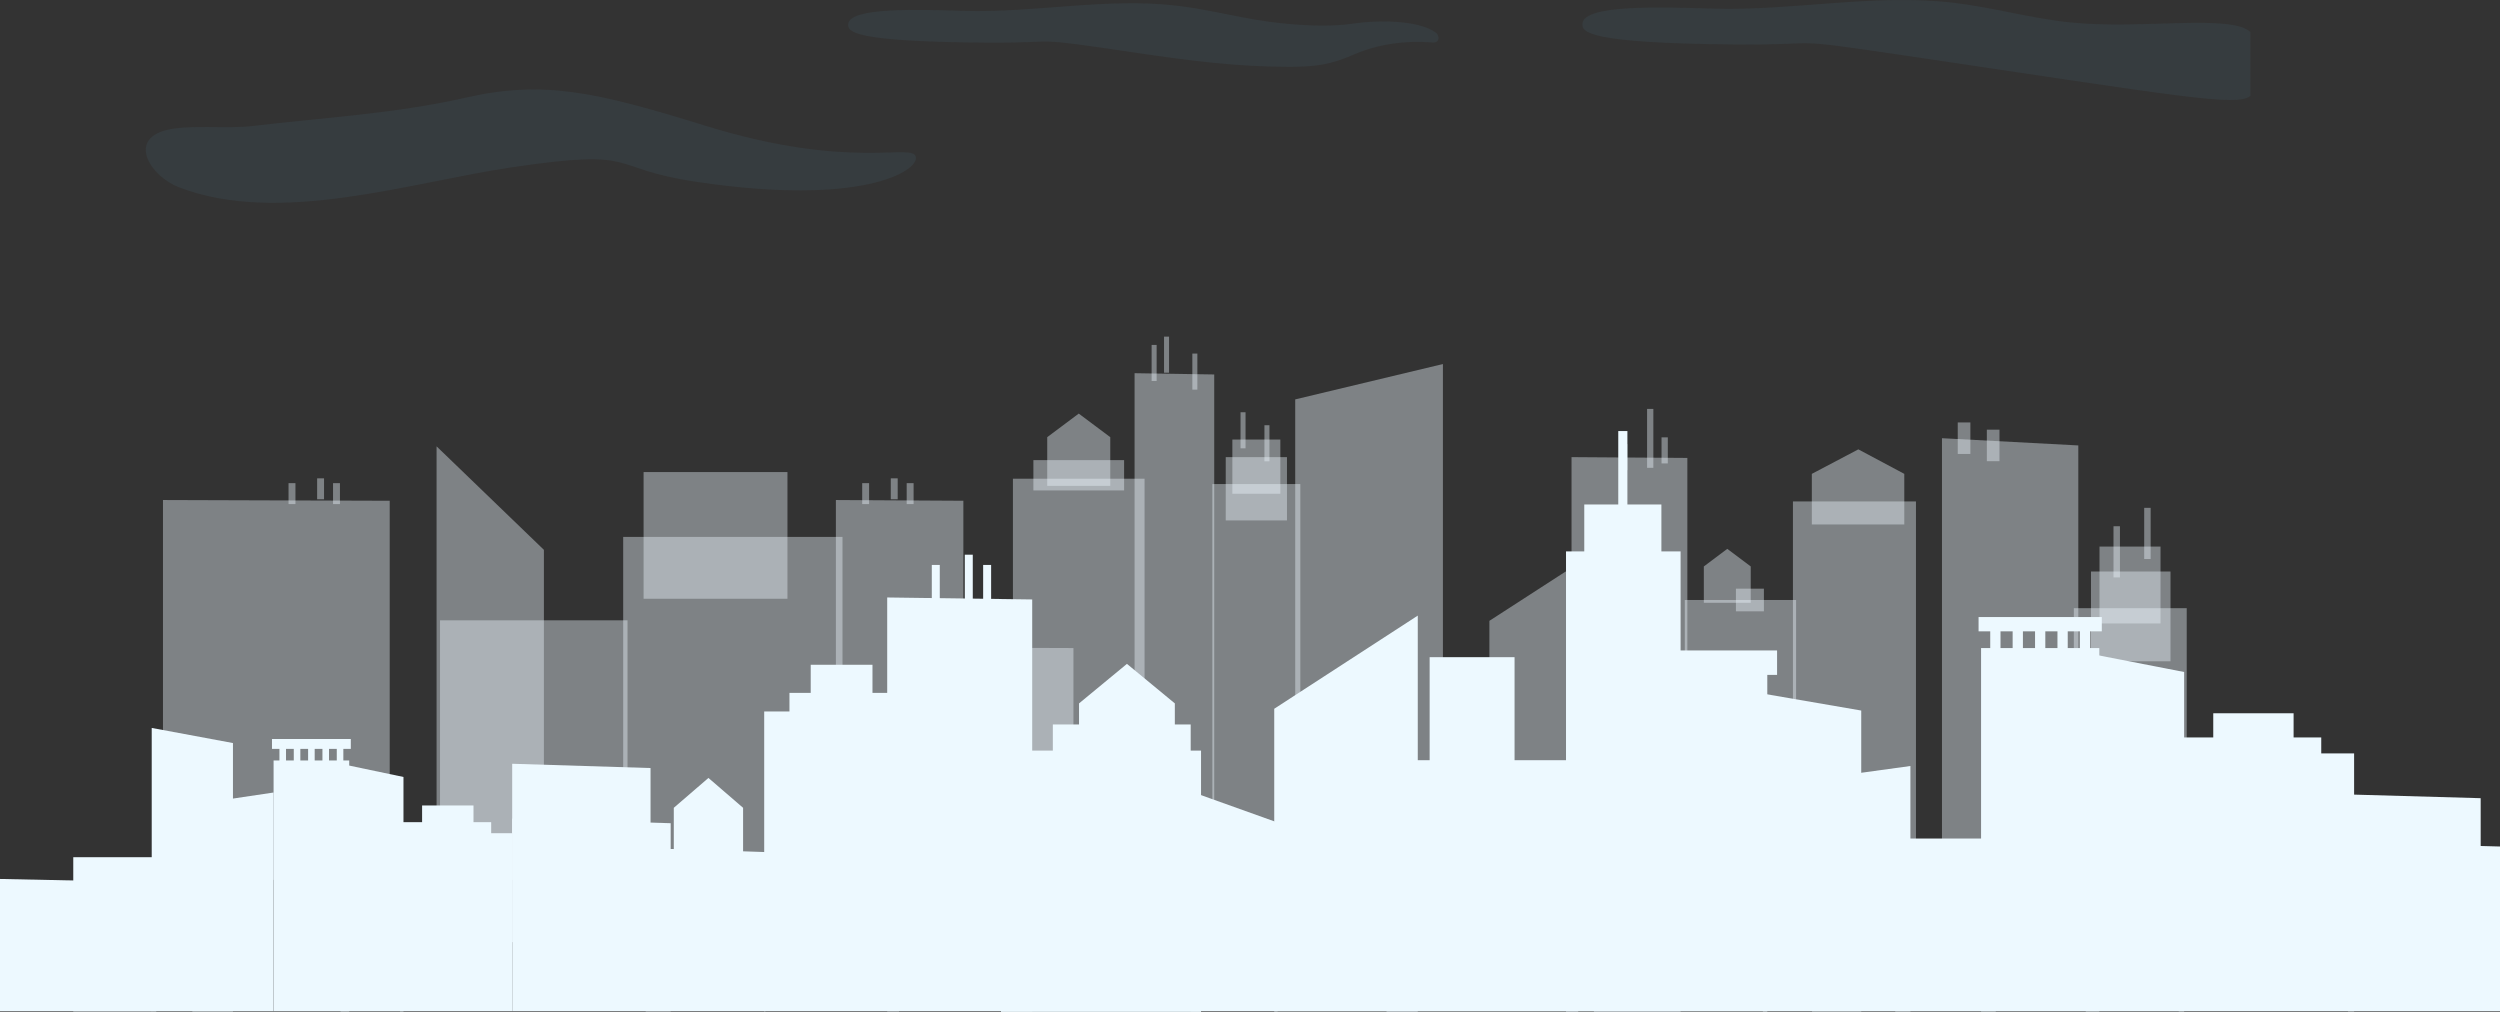<svg xmlns="http://www.w3.org/2000/svg" width="2234.839" height="904.538" viewBox="0 0 2234.839 904.538">
  <rect x="0" y="0" width="2234.839" height="904.538" fill="#333333" stroke="none"/>
  <g id="Group_1404" data-name="Group 1404" transform="translate(29.16 -42.844)">
    <g id="Group_1388" data-name="Group 1388" transform="translate(-238.439 461.777)">
      <g id="Group_1366" data-name="Group 1366" transform="translate(354.959 -118)">
        <g id="Group_1361" data-name="Group 1361" transform="translate(1360.404 189.703)">
          <path id="Path_3365" data-name="Path 3365" d="M510.526,172.548h41.922v-32.5l-20.961-15.729-20.961,15.729Z" transform="translate(-493.487 -124.324)" fill="rgba(238,248,255,0.4)"/>
          <rect id="Rectangle_1171" data-name="Rectangle 1171" width="99.521" height="250.184" transform="translate(0 45.717)" fill="rgba(238,248,255,0.4)"/>
          <rect id="Rectangle_1172" data-name="Rectangle 1172" width="25.015" height="20.248" transform="translate(45.718 35.594)" fill="rgba(238,248,255,0.4)"/>
        </g>
        <rect id="Rectangle_1173" data-name="Rectangle 1173" width="78.642" height="353.821" transform="translate(938.097 131.784)" fill="rgba(238,248,255,0.4)"/>
        <rect id="Rectangle_1174" data-name="Rectangle 1174" width="54.751" height="56.576" transform="translate(950.042 107.712)" fill="rgba(238,248,255,0.4)"/>
        <rect id="Rectangle_1175" data-name="Rectangle 1175" width="42.891" height="48.447" transform="translate(955.972 91.996)" fill="rgba(238,248,255,0.4)"/>
        <g id="Group_1362" data-name="Group 1362" transform="translate(1457.091 100.759)">
          <rect id="Rectangle_1176" data-name="Rectangle 1176" width="109.98" height="338.283" transform="translate(0 46.563)" fill="rgba(238,248,255,0.4)"/>
          <path id="Path_3366" data-name="Path 3366" d="M538.17,166.008h82.654V120.757l-41.085-21.9-41.569,21.9Z" transform="translate(-521.281 -98.853)" fill="rgba(238,248,255,0.4)"/>
        </g>
        <path id="Path_3367" data-name="Path 3367" d="M537.963,538.13V77.012L405.922,108.628v429.5Z" transform="translate(606.235 -52.525)" fill="rgba(238,248,255,0.4)"/>
        <path id="Path_3368" data-name="Path 3368" d="M186.119,485.625V98.081l95.958,92.538V485.625Z" transform="translate(58.466 -0.019)" fill="rgba(238,248,255,0.4)"/>
        <rect id="Rectangle_1177" data-name="Rectangle 1177" width="6.176" height="18.72" transform="translate(650.621 126.677)" fill="rgba(238,248,255,0.4)"/>
        <rect id="Rectangle_1178" data-name="Rectangle 1178" width="6.176" height="18.721" transform="translate(664.838 130.973)" fill="rgba(238,248,255,0.4)"/>
        <rect id="Rectangle_1179" data-name="Rectangle 1179" width="6.176" height="18.721" transform="translate(625.062 130.973)" fill="rgba(238,248,255,0.4)"/>
        <path id="Path_3369" data-name="Path 3369" d="M402.31,451.377V112.484l-113.973-.661V451.377Z" transform="translate(313.201 34.228)" fill="rgba(238,248,255,0.4)"/>
        <rect id="Rectangle_1180" data-name="Rectangle 1180" width="6.176" height="18.72" transform="translate(137.813 126.677)" fill="rgba(238,248,255,0.4)"/>
        <rect id="Rectangle_1181" data-name="Rectangle 1181" width="6.176" height="18.721" transform="translate(152.03 130.973)" fill="rgba(238,248,255,0.4)"/>
        <rect id="Rectangle_1182" data-name="Rectangle 1182" width="6.176" height="18.721" transform="translate(112.254 130.973)" fill="rgba(238,248,255,0.4)"/>
        <path id="Path_3370" data-name="Path 3370" d="M318.783,451.377V112.484l-202.7-.661V451.377Z" transform="translate(-116.08 34.228)" fill="rgba(238,248,255,0.4)"/>
        <path id="Path_3371" data-name="Path 3371" d="M430.49,357.229V150.006l-113.973-.4V357.229Z" transform="translate(383.428 128.376)" fill="rgba(238,248,255,0.4)"/>
        <g id="Group_1363" data-name="Group 1363" transform="translate(1259.163 64.609)">
          <rect id="Rectangle_1183" data-name="Rectangle 1183" width="5.615" height="52.665" transform="translate(67.534)" fill="rgba(238,248,255,0.4)"/>
          <rect id="Rectangle_1184" data-name="Rectangle 1184" width="5.614" height="23.307" transform="translate(80.458 25.424)" fill="rgba(238,248,255,0.4)"/>
          <rect id="Rectangle_1185" data-name="Rectangle 1185" width="5.615" height="23.307" transform="translate(44.298 31.458)" fill="rgba(238,248,255,0.4)"/>
          <path id="Path_3372" data-name="Path 3372" d="M580.2,478.742V101.566l-103.54-.723v377.9Z" transform="translate(-476.655 -57.747)" fill="rgba(238,248,255,0.4)"/>
        </g>
        <path id="Path_3373" data-name="Path 3373" d="M559.167,422.082v-298.5l-103.54,66.947V422.082Z" transform="translate(730.105 63.523)" fill="rgba(238,248,255,0.4)"/>
        <rect id="Rectangle_1186" data-name="Rectangle 1186" width="4.492" height="32.246" transform="translate(894.89)" fill="rgba(238,248,255,0.4)"/>
        <rect id="Rectangle_1187" data-name="Rectangle 1187" width="4.492" height="32.246" transform="translate(963.268 67.597)" fill="rgba(238,248,255,0.4)"/>
        <rect id="Rectangle_1188" data-name="Rectangle 1188" width="4.492" height="32.246" transform="translate(920.201 15.136)" fill="rgba(238,248,255,0.4)"/>
        <rect id="Rectangle_1189" data-name="Rectangle 1189" width="4.492" height="32.246" transform="translate(984.638 79.193)" fill="rgba(238,248,255,0.4)"/>
        <rect id="Rectangle_1190" data-name="Rectangle 1190" width="4.492" height="32.246" transform="translate(883.787 7.4)" fill="rgba(238,248,255,0.4)"/>
        <path id="Path_3374" data-name="Path 3374" d="M436,532.286V80.5l-71.2-1.139V532.286Z" transform="translate(503.752 -46.681)" fill="rgba(238,248,255,0.4)"/>
        <rect id="Rectangle_1191" data-name="Rectangle 1191" width="117.678" height="358.605" transform="translate(759.808 127)" fill="rgba(238,248,255,0.4)"/>
        <rect id="Rectangle_1192" data-name="Rectangle 1192" width="81.093" height="27.082" transform="translate(778.101 110.385)" fill="rgba(238,248,255,0.4)"/>
        <path id="Path_3375" data-name="Path 3375" d="M342.439,154.341H398.8V110.78L370.618,89.7,342.439,110.78Z" transform="translate(448.029 -20.915)" fill="rgba(238,248,255,0.4)"/>
        <g id="Group_1364" data-name="Group 1364" transform="translate(1590.319 76.699)">
          <rect id="Rectangle_1193" data-name="Rectangle 1193" width="11.301" height="28.182" transform="translate(14.096)" fill="rgba(238,248,255,0.4)"/>
          <rect id="Rectangle_1194" data-name="Rectangle 1194" width="11.301" height="28.182" transform="translate(40.11 6.468)" fill="rgba(238,248,255,0.4)"/>
          <path id="Path_3376" data-name="Path 3376" d="M693.355,490.813V102.466L571.485,96V490.813Z" transform="translate(-571.485 -81.908)" fill="rgba(238,248,255,0.4)"/>
        </g>
        <g id="Group_1365" data-name="Group 1365" transform="translate(1708.188 153.048)">
          <rect id="Rectangle_1195" data-name="Rectangle 1195" width="100.923" height="242.865" transform="translate(0 89.693)" fill="rgba(238,248,255,0.4)"/>
          <rect id="Rectangle_1196" data-name="Rectangle 1196" width="71.084" height="80.263" transform="translate(15.341 56.909)" fill="rgba(238,248,255,0.4)"/>
          <rect id="Rectangle_1197" data-name="Rectangle 1197" width="54.546" height="68.73" transform="translate(22.957 34.614)" fill="rgba(238,248,255,0.4)"/>
          <rect id="Rectangle_1198" data-name="Rectangle 1198" width="5.768" height="45.746" transform="translate(68.67 45.746) rotate(180)" fill="rgba(238,248,255,0.4)"/>
          <rect id="Rectangle_1199" data-name="Rectangle 1199" width="5.768" height="45.746" transform="translate(41.225 62.197) rotate(180)" fill="rgba(238,248,255,0.4)"/>
        </g>
        <rect id="Rectangle_1200" data-name="Rectangle 1200" width="196.049" height="306.575" transform="translate(411.406 179.029)" fill="rgba(238,248,255,0.4)"/>
        <rect id="Rectangle_1201" data-name="Rectangle 1201" width="167.608" height="232.014" transform="translate(247.674 253.591)" fill="rgba(238,248,255,0.4)"/>
        <rect id="Rectangle_1202" data-name="Rectangle 1202" width="128.613" height="113.249" transform="translate(429.643 121.065)" fill="rgba(238,248,255,0.4)"/>
      </g>
      <g id="Group_1387" data-name="Group 1387" transform="translate(262.203 -33.595)">
        <rect id="Rectangle_1203" data-name="Rectangle 1203" width="105.695" height="324.735" transform="translate(1718.023 194.009)" fill="#edf9ff"/>
        <rect id="Rectangle_1204" data-name="Rectangle 1204" width="171.352" height="224.547" transform="translate(1186.522 294.231)" fill="#edf9ff"/>
        <rect id="Rectangle_1205" data-name="Rectangle 1205" width="75.905" height="136.33" transform="translate(1225.087 202.135)" fill="#edf9ff"/>
        <rect id="Rectangle_1206" data-name="Rectangle 1206" width="87.08" height="21.854" transform="translate(1448.583 196.118)" fill="#edf9ff"/>
        <rect id="Rectangle_1207" data-name="Rectangle 1207" width="110.166" height="12.776" transform="translate(1715.787 166.262)" fill="#edf9ff"/>
        <path id="Path_3377" data-name="Path 3377" d="M301.134,359.987V163.462l77.724,27.82v168.7Z" transform="translate(710.338 158.683)" fill="#edf9ff"/>
        <rect id="Rectangle_1208" data-name="Rectangle 1208" width="102.435" height="411.21" transform="translate(1346.99 107.568)" fill="#edf9ff"/>
        <rect id="Rectangle_1209" data-name="Rectangle 1209" width="68.938" height="161.47" transform="translate(1363.317 65.639)" fill="#edf9ff"/>
        <rect id="Rectangle_1210" data-name="Rectangle 1210" width="8.164" height="142.947" transform="translate(1393.705)" fill="#edf9ff"/>
        <g id="Group_1367" data-name="Group 1367" transform="translate(1726.221 175.579)">
          <rect id="Rectangle_1211" data-name="Rectangle 1211" width="9.177" height="71.86" fill="#edf9ff"/>
          <rect id="Rectangle_1212" data-name="Rectangle 1212" width="9.177" height="71.86" transform="translate(20.03)" fill="#edf9ff"/>
          <rect id="Rectangle_1213" data-name="Rectangle 1213" width="9.177" height="71.86" transform="translate(40.06)" fill="#edf9ff"/>
          <rect id="Rectangle_1214" data-name="Rectangle 1214" width="9.177" height="71.86" transform="translate(60.091)" fill="#edf9ff"/>
          <rect id="Rectangle_1215" data-name="Rectangle 1215" width="9.177" height="71.86" transform="translate(80.121)" fill="#edf9ff"/>
        </g>
        <rect id="Rectangle_1216" data-name="Rectangle 1216" width="154.992" height="308.674" transform="translate(1371.929 210.104)" fill="#edf9ff"/>
        <rect id="Rectangle_1217" data-name="Rectangle 1217" width="89.823" height="154.496" transform="translate(1641.343 364.249)" fill="#edf9ff"/>
        <path id="Path_3378" data-name="Path 3378" d="M188.4,321V175.2l107,3.494V321Z" transform="translate(335.874 197.67)" fill="#edf9ff"/>
        <path id="Path_3379" data-name="Path 3379" d="M194.216,242.546H256.16V187.376l-30.972-26.7-30.972,26.7Z" transform="translate(355.189 149.413)" fill="#edf9ff"/>
        <path id="Path_3380" data-name="Path 3380" d="M540.512,324.895V174.019l135.926,3.616V324.895Z" transform="translate(1505.478 193.749)" fill="#edf9ff"/>
        <path id="Path_3409" data-name="Path 3409" d="M540.512,292.269V174.019l135.926,2.834V292.269Z" transform="translate(-593.435 226.374)" fill="#edf9ff"/>
        <path id="Path_3381" data-name="Path 3381" d="M540.512,303.766V164.087l118.655,3.348V303.766Z" transform="translate(1505.478 160.759)" fill="#edf9ff"/>
        <rect id="Rectangle_1218" data-name="Rectangle 1218" width="178.823" height="233.561" transform="translate(841.903 285.639)" fill="#edf9ff"/>
        <rect id="Rectangle_1219" data-name="Rectangle 1219" width="123.228" height="43.153" transform="translate(888.244 262.291)" fill="#edf9ff"/>
        <path id="Path_3382" data-name="Path 3382" d="M278.039,245.439H363.68v-73.02L320.86,137.075l-42.82,35.344Z" transform="translate(633.625 71.034)" fill="#edf9ff"/>
        <path id="Path_3383" data-name="Path 3383" d="M419.492,427.273V143.227l87.92,15.146v268.9Z" transform="translate(1103.488 91.471)" fill="#edf9ff"/>
        <path id="Path_3384" data-name="Path 3384" d="M486.284,455.242V134.807l87.92,17.087V455.242Z" transform="translate(1325.35 63.502)" fill="#edf9ff"/>
        <path id="Path_3385" data-name="Path 3385" d="M429.664,377.527V170.3l87.92-12.1V377.527Z" transform="translate(1137.276 141.217)" fill="#edf9ff"/>
        <rect id="Rectangle_1220" data-name="Rectangle 1220" width="7.127" height="39.906" transform="translate(809.541 110.525)" fill="#edf9ff"/>
        <rect id="Rectangle_1221" data-name="Rectangle 1221" width="7.127" height="39.907" transform="translate(825.947 119.683)" fill="#edf9ff"/>
        <rect id="Rectangle_1222" data-name="Rectangle 1222" width="7.126" height="39.907" transform="translate(780.046 119.683)" fill="#edf9ff"/>
        <path id="Path_3386" data-name="Path 3386" d="M238.359,493.252V123.342l129.626,1.773V493.252Z" transform="translate(501.819 25.417)" fill="#edf9ff"/>
        <path id="Path_3387" data-name="Path 3387" d="M318.416,480.9V210.376l128.316-83.283V480.9Z" transform="translate(767.744 37.875)" fill="#edf9ff"/>
        <rect id="Rectangle_1223" data-name="Rectangle 1223" width="120.511" height="268.006" transform="translate(630.221 250.663)" fill="#edf9ff"/>
        <rect id="Rectangle_1224" data-name="Rectangle 1224" width="97.931" height="100.164" transform="translate(652.802 234.054)" fill="#edf9ff"/>
        <rect id="Rectangle_1225" data-name="Rectangle 1225" width="55.216" height="43.651" transform="translate(671.804 208.923)" fill="#edf9ff"/>
        <rect id="Rectangle_1226" data-name="Rectangle 1226" width="156.75" height="230.468" transform="translate(1894.745 288.176)" fill="#edf9ff"/>
        <rect id="Rectangle_1227" data-name="Rectangle 1227" width="127.38" height="86.134" transform="translate(2022.124 360.028) rotate(180)" fill="#edf9ff"/>
        <rect id="Rectangle_1228" data-name="Rectangle 1228" width="71.82" height="37.537" transform="translate(1997.406 289.819) rotate(180)" fill="#edf9ff"/>
        <g id="Group_1368" data-name="Group 1368" transform="translate(1737.829 212.835)">
          <rect id="Rectangle_1229" data-name="Rectangle 1229" width="62.092" height="9.764" transform="translate(62.092 9.764) rotate(180)" fill="#edf9ff"/>
          <rect id="Rectangle_1230" data-name="Rectangle 1230" width="62.092" height="9.764" transform="translate(62.092 34.083) rotate(180)" fill="#edf9ff"/>
          <rect id="Rectangle_1231" data-name="Rectangle 1231" width="62.092" height="9.764" transform="translate(62.092 58.402) rotate(180)" fill="#edf9ff"/>
          <rect id="Rectangle_1232" data-name="Rectangle 1232" width="62.092" height="9.764" transform="translate(62.092 82.72) rotate(180)" fill="#edf9ff"/>
          <rect id="Rectangle_1233" data-name="Rectangle 1233" width="62.092" height="9.764" transform="translate(62.092 107.039) rotate(180)" fill="#edf9ff"/>
          <rect id="Rectangle_1234" data-name="Rectangle 1234" width="62.092" height="9.764" transform="translate(62.092 131.358) rotate(180)" fill="#edf9ff"/>
          <rect id="Rectangle_1235" data-name="Rectangle 1235" width="62.092" height="9.764" transform="translate(62.092 155.677) rotate(180)" fill="#edf9ff"/>
          <rect id="Rectangle_1236" data-name="Rectangle 1236" width="62.092" height="9.764" transform="translate(62.092 179.996) rotate(180)" fill="#edf9ff"/>
          <rect id="Rectangle_1237" data-name="Rectangle 1237" width="62.092" height="9.764" transform="translate(62.092 204.314) rotate(180)" fill="#edf9ff"/>
          <rect id="Rectangle_1238" data-name="Rectangle 1238" width="62.092" height="9.764" transform="translate(62.092 228.633) rotate(180)" fill="#edf9ff"/>
          <rect id="Rectangle_1239" data-name="Rectangle 1239" width="62.092" height="9.764" transform="translate(62.092 252.952) rotate(180)" fill="#edf9ff"/>
        </g>
        <rect id="Rectangle_1240" data-name="Rectangle 1240" width="67.608" height="224.293" transform="translate(191.639 294.451)" fill="#edf9ff"/>
        <rect id="Rectangle_1241" data-name="Rectangle 1241" width="70.467" height="8.824" transform="translate(190.209 275.287)" fill="#edf9ff"/>
        <g id="Group_1369" data-name="Group 1369" transform="translate(196.883 281.722)">
          <rect id="Rectangle_1242" data-name="Rectangle 1242" width="5.87" height="49.633" fill="#edf9ff"/>
          <rect id="Rectangle_1243" data-name="Rectangle 1243" width="5.87" height="49.633" transform="translate(12.812)" fill="#edf9ff"/>
          <rect id="Rectangle_1244" data-name="Rectangle 1244" width="5.87" height="49.633" transform="translate(25.625)" fill="#edf9ff"/>
          <rect id="Rectangle_1245" data-name="Rectangle 1245" width="5.87" height="49.633" transform="translate(38.437)" fill="#edf9ff"/>
          <rect id="Rectangle_1246" data-name="Rectangle 1246" width="5.87" height="49.633" transform="translate(51.249)" fill="#edf9ff"/>
        </g>
        <rect id="Rectangle_1247" data-name="Rectangle 1247" width="74.196" height="137.801" transform="translate(12.573 380.943)" fill="#edf9ff"/>
        <path id="Path_3388" data-name="Path 3388" d="M161.918,343.242V171l141.676,4.128V343.242Z" transform="translate(243.027 175.427)" fill="#edf9ff"/>
        <path id="Path_3389" data-name="Path 3389" d="M161.918,319.667V160.2l123.675,3.822V319.667Z" transform="translate(243.027 137.219)" fill="#edf9ff"/>
        <path id="Path_3390" data-name="Path 3390" d="M82.564,416.91V163.557l72.624,13.51V416.91Z" transform="translate(0.138 101.835)" fill="#edf9ff"/>
        <path id="Path_3391" data-name="Path 3391" d="M125.288,379.063V157.741l56.238,11.8V379.063Z" transform="translate(126.23 139.681)" fill="#edf9ff"/>
        <path id="Path_3392" data-name="Path 3392" d="M89.071,369.525V184.69L161.7,173.9V369.525Z" transform="translate(29.944 149.22)" fill="#edf9ff"/>
        <rect id="Rectangle_1248" data-name="Rectangle 1248" width="100.265" height="159.183" transform="translate(304.679 359.492)" fill="#edf9ff"/>
        <rect id="Rectangle_1249" data-name="Rectangle 1249" width="81.479" height="59.492" transform="translate(386.157 409.12) rotate(180)" fill="#edf9ff"/>
        <rect id="Rectangle_1250" data-name="Rectangle 1250" width="45.94" height="25.926" transform="translate(370.347 360.627) rotate(180)" fill="#edf9ff"/>
        <g id="Group_1370" data-name="Group 1370" transform="translate(204.308 307.454)">
          <rect id="Rectangle_1251" data-name="Rectangle 1251" width="39.718" height="6.744" transform="translate(39.718 6.744) rotate(180)" fill="#edf9ff"/>
          <rect id="Rectangle_1252" data-name="Rectangle 1252" width="39.718" height="6.744" transform="translate(39.718 23.541) rotate(180)" fill="#edf9ff"/>
          <rect id="Rectangle_1253" data-name="Rectangle 1253" width="39.718" height="6.744" transform="translate(39.718 40.337) rotate(180)" fill="#edf9ff"/>
          <rect id="Rectangle_1254" data-name="Rectangle 1254" width="39.718" height="6.744" transform="translate(39.718 57.134) rotate(180)" fill="#edf9ff"/>
          <rect id="Rectangle_1255" data-name="Rectangle 1255" width="39.718" height="6.744" transform="translate(39.718 73.931) rotate(180)" fill="#edf9ff"/>
          <rect id="Rectangle_1256" data-name="Rectangle 1256" width="39.718" height="6.744" transform="translate(39.718 90.728) rotate(180)" fill="#edf9ff"/>
          <rect id="Rectangle_1257" data-name="Rectangle 1257" width="39.718" height="6.744" transform="translate(39.718 107.525) rotate(180)" fill="#edf9ff"/>
          <rect id="Rectangle_1258" data-name="Rectangle 1258" width="39.718" height="6.744" transform="translate(39.718 124.322) rotate(180)" fill="#edf9ff"/>
          <rect id="Rectangle_1259" data-name="Rectangle 1259" width="39.718" height="6.744" transform="translate(39.718 141.119) rotate(180)" fill="#edf9ff"/>
          <rect id="Rectangle_1260" data-name="Rectangle 1260" width="39.718" height="6.744" transform="translate(39.718 157.915) rotate(180)" fill="#edf9ff"/>
          <rect id="Rectangle_1261" data-name="Rectangle 1261" width="39.718" height="6.744" transform="translate(39.718 174.712) rotate(180)" fill="#edf9ff"/>
        </g>
        <g id="Group_1373" data-name="Group 1373" transform="translate(1366.301 126.835)">
          <g id="Group_1371" data-name="Group 1371" transform="translate(0 0)">
            <rect id="Rectangle_1262" data-name="Rectangle 1262" width="63.734" height="6.168" transform="translate(63.734 6.168) rotate(180)" fill="#edf9ff"/>
            <rect id="Rectangle_1263" data-name="Rectangle 1263" width="63.734" height="6.168" transform="translate(63.734 21.531) rotate(180)" fill="#edf9ff"/>
            <rect id="Rectangle_1264" data-name="Rectangle 1264" width="63.734" height="6.168" transform="translate(63.734 36.894) rotate(180)" fill="#edf9ff"/>
            <rect id="Rectangle_1265" data-name="Rectangle 1265" width="63.734" height="6.168" transform="translate(63.734 52.258) rotate(180)" fill="#edf9ff"/>
            <rect id="Rectangle_1266" data-name="Rectangle 1266" width="63.734" height="6.168" transform="translate(63.734 67.621) rotate(180)" fill="#edf9ff"/>
            <rect id="Rectangle_1267" data-name="Rectangle 1267" width="63.734" height="6.168" transform="translate(63.734 82.984) rotate(180)" fill="#edf9ff"/>
            <rect id="Rectangle_1268" data-name="Rectangle 1268" width="63.734" height="6.168" transform="translate(63.734 98.347) rotate(180)" fill="#edf9ff"/>
            <rect id="Rectangle_1269" data-name="Rectangle 1269" width="63.734" height="6.168" transform="translate(63.734 113.71) rotate(180)" fill="#edf9ff"/>
            <rect id="Rectangle_1270" data-name="Rectangle 1270" width="63.734" height="6.168" transform="translate(63.734 129.074) rotate(180)" fill="#edf9ff"/>
            <rect id="Rectangle_1271" data-name="Rectangle 1271" width="63.734" height="6.168" transform="translate(63.734 144.437) rotate(180)" fill="#edf9ff"/>
            <rect id="Rectangle_1272" data-name="Rectangle 1272" width="63.734" height="6.168" transform="translate(63.734 159.8) rotate(180)" fill="#edf9ff"/>
          </g>
          <g id="Group_1372" data-name="Group 1372" transform="translate(0 167.761)">
            <rect id="Rectangle_1273" data-name="Rectangle 1273" width="63.734" height="6.168" transform="translate(63.734 6.168) rotate(180)" fill="#edf9ff"/>
            <rect id="Rectangle_1274" data-name="Rectangle 1274" width="63.734" height="6.168" transform="translate(63.734 21.531) rotate(180)" fill="#edf9ff"/>
            <rect id="Rectangle_1275" data-name="Rectangle 1275" width="63.734" height="6.168" transform="translate(63.734 36.895) rotate(180)" fill="#edf9ff"/>
            <rect id="Rectangle_1276" data-name="Rectangle 1276" width="63.734" height="6.168" transform="translate(63.734 52.258) rotate(180)" fill="#edf9ff"/>
            <rect id="Rectangle_1277" data-name="Rectangle 1277" width="63.734" height="6.168" transform="translate(63.734 67.621) rotate(180)" fill="#edf9ff"/>
            <rect id="Rectangle_1278" data-name="Rectangle 1278" width="63.734" height="6.168" transform="translate(63.734 82.984) rotate(180)" fill="#edf9ff"/>
            <rect id="Rectangle_1279" data-name="Rectangle 1279" width="63.734" height="6.168" transform="translate(63.734 98.347) rotate(180)" fill="#edf9ff"/>
            <rect id="Rectangle_1280" data-name="Rectangle 1280" width="63.734" height="6.168" transform="translate(63.734 113.71) rotate(180)" fill="#edf9ff"/>
            <rect id="Rectangle_1281" data-name="Rectangle 1281" width="63.734" height="6.168" transform="translate(63.734 129.074) rotate(180)" fill="#edf9ff"/>
            <rect id="Rectangle_1282" data-name="Rectangle 1282" width="63.734" height="6.168" transform="translate(63.734 144.437) rotate(180)" fill="#edf9ff"/>
            <rect id="Rectangle_1283" data-name="Rectangle 1283" width="63.734" height="6.168" transform="translate(63.734 159.8) rotate(180)" fill="#edf9ff"/>
          </g>
        </g>
        <g id="Group_1377" data-name="Group 1377" transform="translate(1448.036 232.559)">
          <g id="Group_1374" data-name="Group 1374" transform="translate(47.195 0)">
            <rect id="Rectangle_1284" data-name="Rectangle 1284" width="16.125" height="6.5" transform="translate(16.125 6.5) rotate(180)" fill="#edf9ff"/>
            <rect id="Rectangle_1285" data-name="Rectangle 1285" width="16.125" height="6.5" transform="translate(16.125 30.732) rotate(180)" fill="#edf9ff"/>
            <rect id="Rectangle_1286" data-name="Rectangle 1286" width="16.125" height="6.5" transform="translate(16.125 54.965) rotate(180)" fill="#edf9ff"/>
            <rect id="Rectangle_1287" data-name="Rectangle 1287" width="16.125" height="6.5" transform="translate(16.125 79.198) rotate(180)" fill="#edf9ff"/>
            <rect id="Rectangle_1288" data-name="Rectangle 1288" width="16.125" height="6.5" transform="translate(16.125 103.43) rotate(180)" fill="#edf9ff"/>
            <rect id="Rectangle_1289" data-name="Rectangle 1289" width="16.125" height="6.5" transform="translate(16.125 127.663) rotate(180)" fill="#edf9ff"/>
            <rect id="Rectangle_1290" data-name="Rectangle 1290" width="16.125" height="6.5" transform="translate(16.125 151.896) rotate(180)" fill="#edf9ff"/>
            <rect id="Rectangle_1291" data-name="Rectangle 1291" width="16.125" height="6.5" transform="translate(16.125 176.128) rotate(180)" fill="#edf9ff"/>
            <rect id="Rectangle_1292" data-name="Rectangle 1292" width="16.125" height="6.5" transform="translate(16.125 200.361) rotate(180)" fill="#edf9ff"/>
            <rect id="Rectangle_1293" data-name="Rectangle 1293" width="16.125" height="6.5" transform="translate(16.125 224.594) rotate(180)" fill="#edf9ff"/>
            <rect id="Rectangle_1294" data-name="Rectangle 1294" width="16.125" height="6.5" transform="translate(16.125 248.826) rotate(180)" fill="#edf9ff"/>
          </g>
          <g id="Group_1375" data-name="Group 1375" transform="translate(23.597 0)">
            <rect id="Rectangle_1295" data-name="Rectangle 1295" width="16.125" height="6.5" transform="translate(16.125 6.5) rotate(180)" fill="#edf9ff"/>
            <rect id="Rectangle_1296" data-name="Rectangle 1296" width="16.125" height="6.5" transform="translate(16.125 30.732) rotate(180)" fill="#edf9ff"/>
            <rect id="Rectangle_1297" data-name="Rectangle 1297" width="16.125" height="6.5" transform="translate(16.125 54.965) rotate(180)" fill="#edf9ff"/>
            <rect id="Rectangle_1298" data-name="Rectangle 1298" width="16.125" height="6.5" transform="translate(16.125 79.198) rotate(180)" fill="#edf9ff"/>
            <rect id="Rectangle_1299" data-name="Rectangle 1299" width="16.125" height="6.5" transform="translate(16.125 103.43) rotate(180)" fill="#edf9ff"/>
            <rect id="Rectangle_1300" data-name="Rectangle 1300" width="16.125" height="6.5" transform="translate(16.125 127.663) rotate(180)" fill="#edf9ff"/>
            <rect id="Rectangle_1301" data-name="Rectangle 1301" width="16.125" height="6.5" transform="translate(16.125 151.896) rotate(180)" fill="#edf9ff"/>
            <rect id="Rectangle_1302" data-name="Rectangle 1302" width="16.125" height="6.5" transform="translate(16.125 176.128) rotate(180)" fill="#edf9ff"/>
            <rect id="Rectangle_1303" data-name="Rectangle 1303" width="16.125" height="6.5" transform="translate(16.125 200.361) rotate(180)" fill="#edf9ff"/>
            <rect id="Rectangle_1304" data-name="Rectangle 1304" width="16.125" height="6.5" transform="translate(16.125 224.594) rotate(180)" fill="#edf9ff"/>
            <rect id="Rectangle_1305" data-name="Rectangle 1305" width="16.125" height="6.5" transform="translate(16.125 248.826) rotate(180)" fill="#edf9ff"/>
          </g>
          <g id="Group_1376" data-name="Group 1376" transform="translate(0 0)">
            <rect id="Rectangle_1306" data-name="Rectangle 1306" width="16.125" height="6.5" transform="translate(16.125 6.5) rotate(180)" fill="#edf9ff"/>
            <rect id="Rectangle_1307" data-name="Rectangle 1307" width="16.125" height="6.5" transform="translate(16.125 30.732) rotate(180)" fill="#edf9ff"/>
            <rect id="Rectangle_1308" data-name="Rectangle 1308" width="16.125" height="6.5" transform="translate(16.125 54.965) rotate(180)" fill="#edf9ff"/>
            <rect id="Rectangle_1309" data-name="Rectangle 1309" width="16.125" height="6.5" transform="translate(16.125 79.198) rotate(180)" fill="#edf9ff"/>
            <rect id="Rectangle_1310" data-name="Rectangle 1310" width="16.125" height="6.5" transform="translate(16.125 103.43) rotate(180)" fill="#edf9ff"/>
            <rect id="Rectangle_1311" data-name="Rectangle 1311" width="16.125" height="6.5" transform="translate(16.125 127.663) rotate(180)" fill="#edf9ff"/>
            <rect id="Rectangle_1312" data-name="Rectangle 1312" width="16.125" height="6.5" transform="translate(16.125 151.896) rotate(180)" fill="#edf9ff"/>
            <rect id="Rectangle_1313" data-name="Rectangle 1313" width="16.125" height="6.5" transform="translate(16.125 176.128) rotate(180)" fill="#edf9ff"/>
            <rect id="Rectangle_1314" data-name="Rectangle 1314" width="16.125" height="6.5" transform="translate(16.125 200.361) rotate(180)" fill="#edf9ff"/>
            <rect id="Rectangle_1315" data-name="Rectangle 1315" width="16.125" height="6.5" transform="translate(16.125 224.594) rotate(180)" fill="#edf9ff"/>
            <rect id="Rectangle_1316" data-name="Rectangle 1316" width="16.125" height="6.5" transform="translate(16.125 248.826) rotate(180)" fill="#edf9ff"/>
          </g>
        </g>
        <g id="Group_1381" data-name="Group 1381" transform="translate(903.406 279.61)">
          <g id="Group_1378" data-name="Group 1378" transform="translate(72.838 0)">
            <rect id="Rectangle_1317" data-name="Rectangle 1317" width="16.968" height="5.187" transform="translate(16.968 5.187) rotate(180)" fill="#edf9ff"/>
            <rect id="Rectangle_1318" data-name="Rectangle 1318" width="16.968" height="5.188" transform="translate(16.968 24.527) rotate(180)" fill="#edf9ff"/>
            <rect id="Rectangle_1319" data-name="Rectangle 1319" width="16.968" height="5.187" transform="translate(16.968 43.866) rotate(180)" fill="#edf9ff"/>
            <rect id="Rectangle_1320" data-name="Rectangle 1320" width="16.968" height="5.187" transform="translate(16.968 63.205) rotate(180)" fill="#edf9ff"/>
            <rect id="Rectangle_1321" data-name="Rectangle 1321" width="16.968" height="5.188" transform="translate(16.968 82.545) rotate(180)" fill="#edf9ff"/>
            <rect id="Rectangle_1322" data-name="Rectangle 1322" width="16.968" height="5.187" transform="translate(16.968 101.884) rotate(180)" fill="#edf9ff"/>
            <rect id="Rectangle_1323" data-name="Rectangle 1323" width="16.968" height="5.187" transform="translate(16.968 121.223) rotate(180)" fill="#edf9ff"/>
            <rect id="Rectangle_1324" data-name="Rectangle 1324" width="16.968" height="5.188" transform="translate(16.968 140.563) rotate(180)" fill="#edf9ff"/>
            <rect id="Rectangle_1325" data-name="Rectangle 1325" width="16.968" height="5.188" transform="translate(16.968 159.902) rotate(180)" fill="#edf9ff"/>
            <rect id="Rectangle_1326" data-name="Rectangle 1326" width="16.968" height="5.187" transform="translate(16.968 179.241) rotate(180)" fill="#edf9ff"/>
            <rect id="Rectangle_1327" data-name="Rectangle 1327" width="16.968" height="5.188" transform="translate(16.968 198.581) rotate(180)" fill="#edf9ff"/>
          </g>
          <g id="Group_1379" data-name="Group 1379" transform="translate(36.419 0)">
            <rect id="Rectangle_1328" data-name="Rectangle 1328" width="16.968" height="5.187" transform="translate(16.968 5.187) rotate(180)" fill="#edf9ff"/>
            <rect id="Rectangle_1329" data-name="Rectangle 1329" width="16.968" height="5.188" transform="translate(16.968 24.527) rotate(180)" fill="#edf9ff"/>
            <rect id="Rectangle_1330" data-name="Rectangle 1330" width="16.968" height="5.187" transform="translate(16.968 43.866) rotate(180)" fill="#edf9ff"/>
            <rect id="Rectangle_1331" data-name="Rectangle 1331" width="16.968" height="5.187" transform="translate(16.968 63.205) rotate(180)" fill="#edf9ff"/>
            <rect id="Rectangle_1332" data-name="Rectangle 1332" width="16.968" height="5.188" transform="translate(16.968 82.545) rotate(180)" fill="#edf9ff"/>
            <rect id="Rectangle_1333" data-name="Rectangle 1333" width="16.968" height="5.187" transform="translate(16.968 101.884) rotate(180)" fill="#edf9ff"/>
            <rect id="Rectangle_1334" data-name="Rectangle 1334" width="16.968" height="5.187" transform="translate(16.968 121.223) rotate(180)" fill="#edf9ff"/>
            <rect id="Rectangle_1335" data-name="Rectangle 1335" width="16.968" height="5.188" transform="translate(16.968 140.563) rotate(180)" fill="#edf9ff"/>
            <rect id="Rectangle_1336" data-name="Rectangle 1336" width="16.968" height="5.188" transform="translate(16.968 159.902) rotate(180)" fill="#edf9ff"/>
            <rect id="Rectangle_1337" data-name="Rectangle 1337" width="16.968" height="5.187" transform="translate(16.968 179.241) rotate(180)" fill="#edf9ff"/>
            <rect id="Rectangle_1338" data-name="Rectangle 1338" width="16.968" height="5.188" transform="translate(16.968 198.581) rotate(180)" fill="#edf9ff"/>
          </g>
          <g id="Group_1380" data-name="Group 1380" transform="translate(0 0)">
            <rect id="Rectangle_1339" data-name="Rectangle 1339" width="16.968" height="5.187" transform="translate(16.968 5.187) rotate(180)" fill="#edf9ff"/>
            <rect id="Rectangle_1340" data-name="Rectangle 1340" width="16.968" height="5.188" transform="translate(16.968 24.527) rotate(180)" fill="#edf9ff"/>
            <rect id="Rectangle_1341" data-name="Rectangle 1341" width="16.968" height="5.187" transform="translate(16.968 43.866) rotate(180)" fill="#edf9ff"/>
            <rect id="Rectangle_1342" data-name="Rectangle 1342" width="16.968" height="5.187" transform="translate(16.968 63.205) rotate(180)" fill="#edf9ff"/>
            <rect id="Rectangle_1343" data-name="Rectangle 1343" width="16.968" height="5.188" transform="translate(16.968 82.545) rotate(180)" fill="#edf9ff"/>
            <rect id="Rectangle_1344" data-name="Rectangle 1344" width="16.968" height="5.187" transform="translate(16.968 101.884) rotate(180)" fill="#edf9ff"/>
            <rect id="Rectangle_1345" data-name="Rectangle 1345" width="16.968" height="5.187" transform="translate(16.968 121.223) rotate(180)" fill="#edf9ff"/>
            <rect id="Rectangle_1346" data-name="Rectangle 1346" width="16.968" height="5.188" transform="translate(16.968 140.563) rotate(180)" fill="#edf9ff"/>
            <rect id="Rectangle_1347" data-name="Rectangle 1347" width="16.968" height="5.188" transform="translate(16.968 159.902) rotate(180)" fill="#edf9ff"/>
            <rect id="Rectangle_1348" data-name="Rectangle 1348" width="16.968" height="5.187" transform="translate(16.968 179.241) rotate(180)" fill="#edf9ff"/>
            <rect id="Rectangle_1349" data-name="Rectangle 1349" width="16.968" height="5.188" transform="translate(16.968 198.581) rotate(180)" fill="#edf9ff"/>
          </g>
        </g>
        <g id="Group_1385" data-name="Group 1385" transform="translate(1110.421 279.61)">
          <g id="Group_1382" data-name="Group 1382" transform="translate(72.838 0)">
            <rect id="Rectangle_1350" data-name="Rectangle 1350" width="16.968" height="5.187" transform="translate(16.968 5.187) rotate(180)" fill="#edf9ff"/>
            <rect id="Rectangle_1351" data-name="Rectangle 1351" width="16.968" height="5.188" transform="translate(16.968 24.527) rotate(180)" fill="#edf9ff"/>
            <rect id="Rectangle_1352" data-name="Rectangle 1352" width="16.968" height="5.187" transform="translate(16.968 43.866) rotate(180)" fill="#edf9ff"/>
            <rect id="Rectangle_1353" data-name="Rectangle 1353" width="16.968" height="5.187" transform="translate(16.968 63.205) rotate(180)" fill="#edf9ff"/>
            <rect id="Rectangle_1354" data-name="Rectangle 1354" width="16.968" height="5.188" transform="translate(16.968 82.545) rotate(180)" fill="#edf9ff"/>
            <rect id="Rectangle_1355" data-name="Rectangle 1355" width="16.968" height="5.187" transform="translate(16.968 101.884) rotate(180)" fill="#edf9ff"/>
            <rect id="Rectangle_1356" data-name="Rectangle 1356" width="16.968" height="5.187" transform="translate(16.968 121.223) rotate(180)" fill="#edf9ff"/>
            <rect id="Rectangle_1357" data-name="Rectangle 1357" width="16.968" height="5.188" transform="translate(16.968 140.563) rotate(180)" fill="#edf9ff"/>
            <rect id="Rectangle_1358" data-name="Rectangle 1358" width="16.968" height="5.188" transform="translate(16.968 159.902) rotate(180)" fill="#edf9ff"/>
            <rect id="Rectangle_1359" data-name="Rectangle 1359" width="16.968" height="5.187" transform="translate(16.968 179.241) rotate(180)" fill="#edf9ff"/>
            <rect id="Rectangle_1360" data-name="Rectangle 1360" width="16.968" height="5.188" transform="translate(16.968 198.581) rotate(180)" fill="#edf9ff"/>
          </g>
          <g id="Group_1383" data-name="Group 1383" transform="translate(36.419 0)">
            <rect id="Rectangle_1361" data-name="Rectangle 1361" width="16.968" height="5.187" transform="translate(16.968 5.187) rotate(180)" fill="#edf9ff"/>
            <rect id="Rectangle_1362" data-name="Rectangle 1362" width="16.968" height="5.188" transform="translate(16.968 24.527) rotate(180)" fill="#edf9ff"/>
            <rect id="Rectangle_1363" data-name="Rectangle 1363" width="16.968" height="5.187" transform="translate(16.968 43.866) rotate(180)" fill="#edf9ff"/>
            <rect id="Rectangle_1364" data-name="Rectangle 1364" width="16.968" height="5.187" transform="translate(16.968 63.205) rotate(180)" fill="#edf9ff"/>
            <rect id="Rectangle_1365" data-name="Rectangle 1365" width="16.968" height="5.188" transform="translate(16.968 82.545) rotate(180)" fill="#edf9ff"/>
            <rect id="Rectangle_1366" data-name="Rectangle 1366" width="16.968" height="5.187" transform="translate(16.968 101.884) rotate(180)" fill="#edf9ff"/>
            <rect id="Rectangle_1367" data-name="Rectangle 1367" width="16.968" height="5.187" transform="translate(16.968 121.223) rotate(180)" fill="#edf9ff"/>
            <rect id="Rectangle_1368" data-name="Rectangle 1368" width="16.968" height="5.188" transform="translate(16.968 140.563) rotate(180)" fill="#edf9ff"/>
            <rect id="Rectangle_1369" data-name="Rectangle 1369" width="16.968" height="5.188" transform="translate(16.968 159.902) rotate(180)" fill="#edf9ff"/>
            <rect id="Rectangle_1370" data-name="Rectangle 1370" width="16.968" height="5.187" transform="translate(16.968 179.241) rotate(180)" fill="#edf9ff"/>
            <rect id="Rectangle_1371" data-name="Rectangle 1371" width="16.968" height="5.188" transform="translate(16.968 198.581) rotate(180)" fill="#edf9ff"/>
          </g>
          <g id="Group_1384" data-name="Group 1384" transform="translate(0 0)">
            <rect id="Rectangle_1372" data-name="Rectangle 1372" width="16.968" height="5.187" transform="translate(16.968 5.187) rotate(180)" fill="#edf9ff"/>
            <rect id="Rectangle_1373" data-name="Rectangle 1373" width="16.968" height="5.188" transform="translate(16.968 24.527) rotate(180)" fill="#edf9ff"/>
            <rect id="Rectangle_1374" data-name="Rectangle 1374" width="16.968" height="5.187" transform="translate(16.968 43.866) rotate(180)" fill="#edf9ff"/>
            <rect id="Rectangle_1375" data-name="Rectangle 1375" width="16.968" height="5.187" transform="translate(16.968 63.205) rotate(180)" fill="#edf9ff"/>
            <rect id="Rectangle_1376" data-name="Rectangle 1376" width="16.968" height="5.188" transform="translate(16.968 82.545) rotate(180)" fill="#edf9ff"/>
            <rect id="Rectangle_1377" data-name="Rectangle 1377" width="16.968" height="5.187" transform="translate(16.968 101.884) rotate(180)" fill="#edf9ff"/>
            <rect id="Rectangle_1378" data-name="Rectangle 1378" width="16.968" height="5.187" transform="translate(16.968 121.223) rotate(180)" fill="#edf9ff"/>
            <rect id="Rectangle_1379" data-name="Rectangle 1379" width="16.968" height="5.188" transform="translate(16.968 140.563) rotate(180)" fill="#edf9ff"/>
            <rect id="Rectangle_1380" data-name="Rectangle 1380" width="16.968" height="5.188" transform="translate(16.968 159.902) rotate(180)" fill="#edf9ff"/>
            <rect id="Rectangle_1381" data-name="Rectangle 1381" width="16.968" height="5.187" transform="translate(16.968 179.241) rotate(180)" fill="#edf9ff"/>
            <rect id="Rectangle_1382" data-name="Rectangle 1382" width="16.968" height="5.188" transform="translate(16.968 198.581) rotate(180)" fill="#edf9ff"/>
          </g>
        </g>
        <g id="Group_1386" data-name="Group 1386" transform="translate(755.454 175.488)">
          <rect id="Rectangle_1383" data-name="Rectangle 1383" width="91.047" height="6.5" transform="translate(91.047 6.5) rotate(180)" fill="#edf9ff"/>
          <rect id="Rectangle_1384" data-name="Rectangle 1384" width="91.047" height="6.5" transform="translate(91.047 30.197) rotate(180)" fill="#edf9ff"/>
          <rect id="Rectangle_1385" data-name="Rectangle 1385" width="91.047" height="6.5" transform="translate(91.047 53.893) rotate(180)" fill="#edf9ff"/>
          <rect id="Rectangle_1386" data-name="Rectangle 1386" width="91.047" height="6.5" transform="translate(91.047 77.59) rotate(180)" fill="#edf9ff"/>
          <rect id="Rectangle_1387" data-name="Rectangle 1387" width="91.047" height="6.5" transform="translate(91.047 101.286) rotate(180)" fill="#edf9ff"/>
          <rect id="Rectangle_1388" data-name="Rectangle 1388" width="91.047" height="6.5" transform="translate(91.047 124.983) rotate(180)" fill="#edf9ff"/>
          <rect id="Rectangle_1389" data-name="Rectangle 1389" width="91.047" height="6.5" transform="translate(91.047 148.68) rotate(180)" fill="#edf9ff"/>
          <rect id="Rectangle_1390" data-name="Rectangle 1390" width="91.047" height="6.5" transform="translate(91.047 172.376) rotate(180)" fill="#edf9ff"/>
          <rect id="Rectangle_1391" data-name="Rectangle 1391" width="91.047" height="6.5" transform="translate(91.047 196.073) rotate(180)" fill="#edf9ff"/>
          <rect id="Rectangle_1392" data-name="Rectangle 1392" width="91.047" height="6.5" transform="translate(91.047 219.77) rotate(180)" fill="#edf9ff"/>
          <rect id="Rectangle_1393" data-name="Rectangle 1393" width="91.047" height="6.5" transform="translate(91.047 243.467) rotate(180)" fill="#edf9ff"/>
        </g>
      </g>
    </g>
    <path id="Path_3396" data-name="Path 3396" d="M504.326,49.005c1.567-17.238,71.517-14.556,117.332-13.252,71.579,2.038,143.37-13.581,214.492-5.227,35.188,4.134,69.533,14.082,104.787,17.624,63.38,6.411,143.112-7.819,160.512,8.567v57.015c-11.627,10.066-65.632.041-304.827-35.435-117.409-17.411-70.6-9.822-154.378-10.485C507.529,66.75,503.636,56.616,504.326,49.005Z" transform="translate(881.129 14.796)" fill="rgba(113,200,255,0.06)"/>
    <path id="Path_3407" data-name="Path 3407" d="M264.752,47.669c1.389-15.265,63.333-12.89,103.905-11.734,63.388,1.8,126.965-12.027,189.947-4.63,31.164,3.66,61.577,12.468,92.8,15.608,21.235,2.175,44.457,3.457,65.615.268,18.729-2.825,56.078-3.7,72.76,7.97,2.663,1.863,3.753,6.37,1.088,8.227-1.406.978-3.271.855-4.981.718-22.931-1.808-47.407,1.457-68.612,10.644-21.052,9.118-33.641,11.126-57.555,11.183-46.585.112-89.661-5.425-136.115-12.312-103.973-15.422-62.522-8.7-136.71-9.287C267.588,63.381,264.141,54.409,264.752,47.669Z" transform="translate(464.359 16.644)" fill="rgba(113,200,255,0.06)"/>
    <path id="Path_3408" data-name="Path 3408" d="M321.169,64.621C390.987,48.7,437.468,59.235,535.883,89.7c131.65,40.75,186.331,14.3,188.07,28.21,1.567,12.539-48.585,43.884-195.906,21.942-82.864-12.342-47.991-30.435-165.411-13.022-91.305,13.542-207.7,52.144-297.142,17.986-25.687-9.811-46.177-42.377-11.9-51.2,20.58-5.3,54.161-.967,77-3.682C194.095,82.385,258.666,78.876,321.169,64.621Z" transform="translate(65.655 65.589)" fill="rgba(113,200,255,0.06)"/>
  </g>
</svg>
